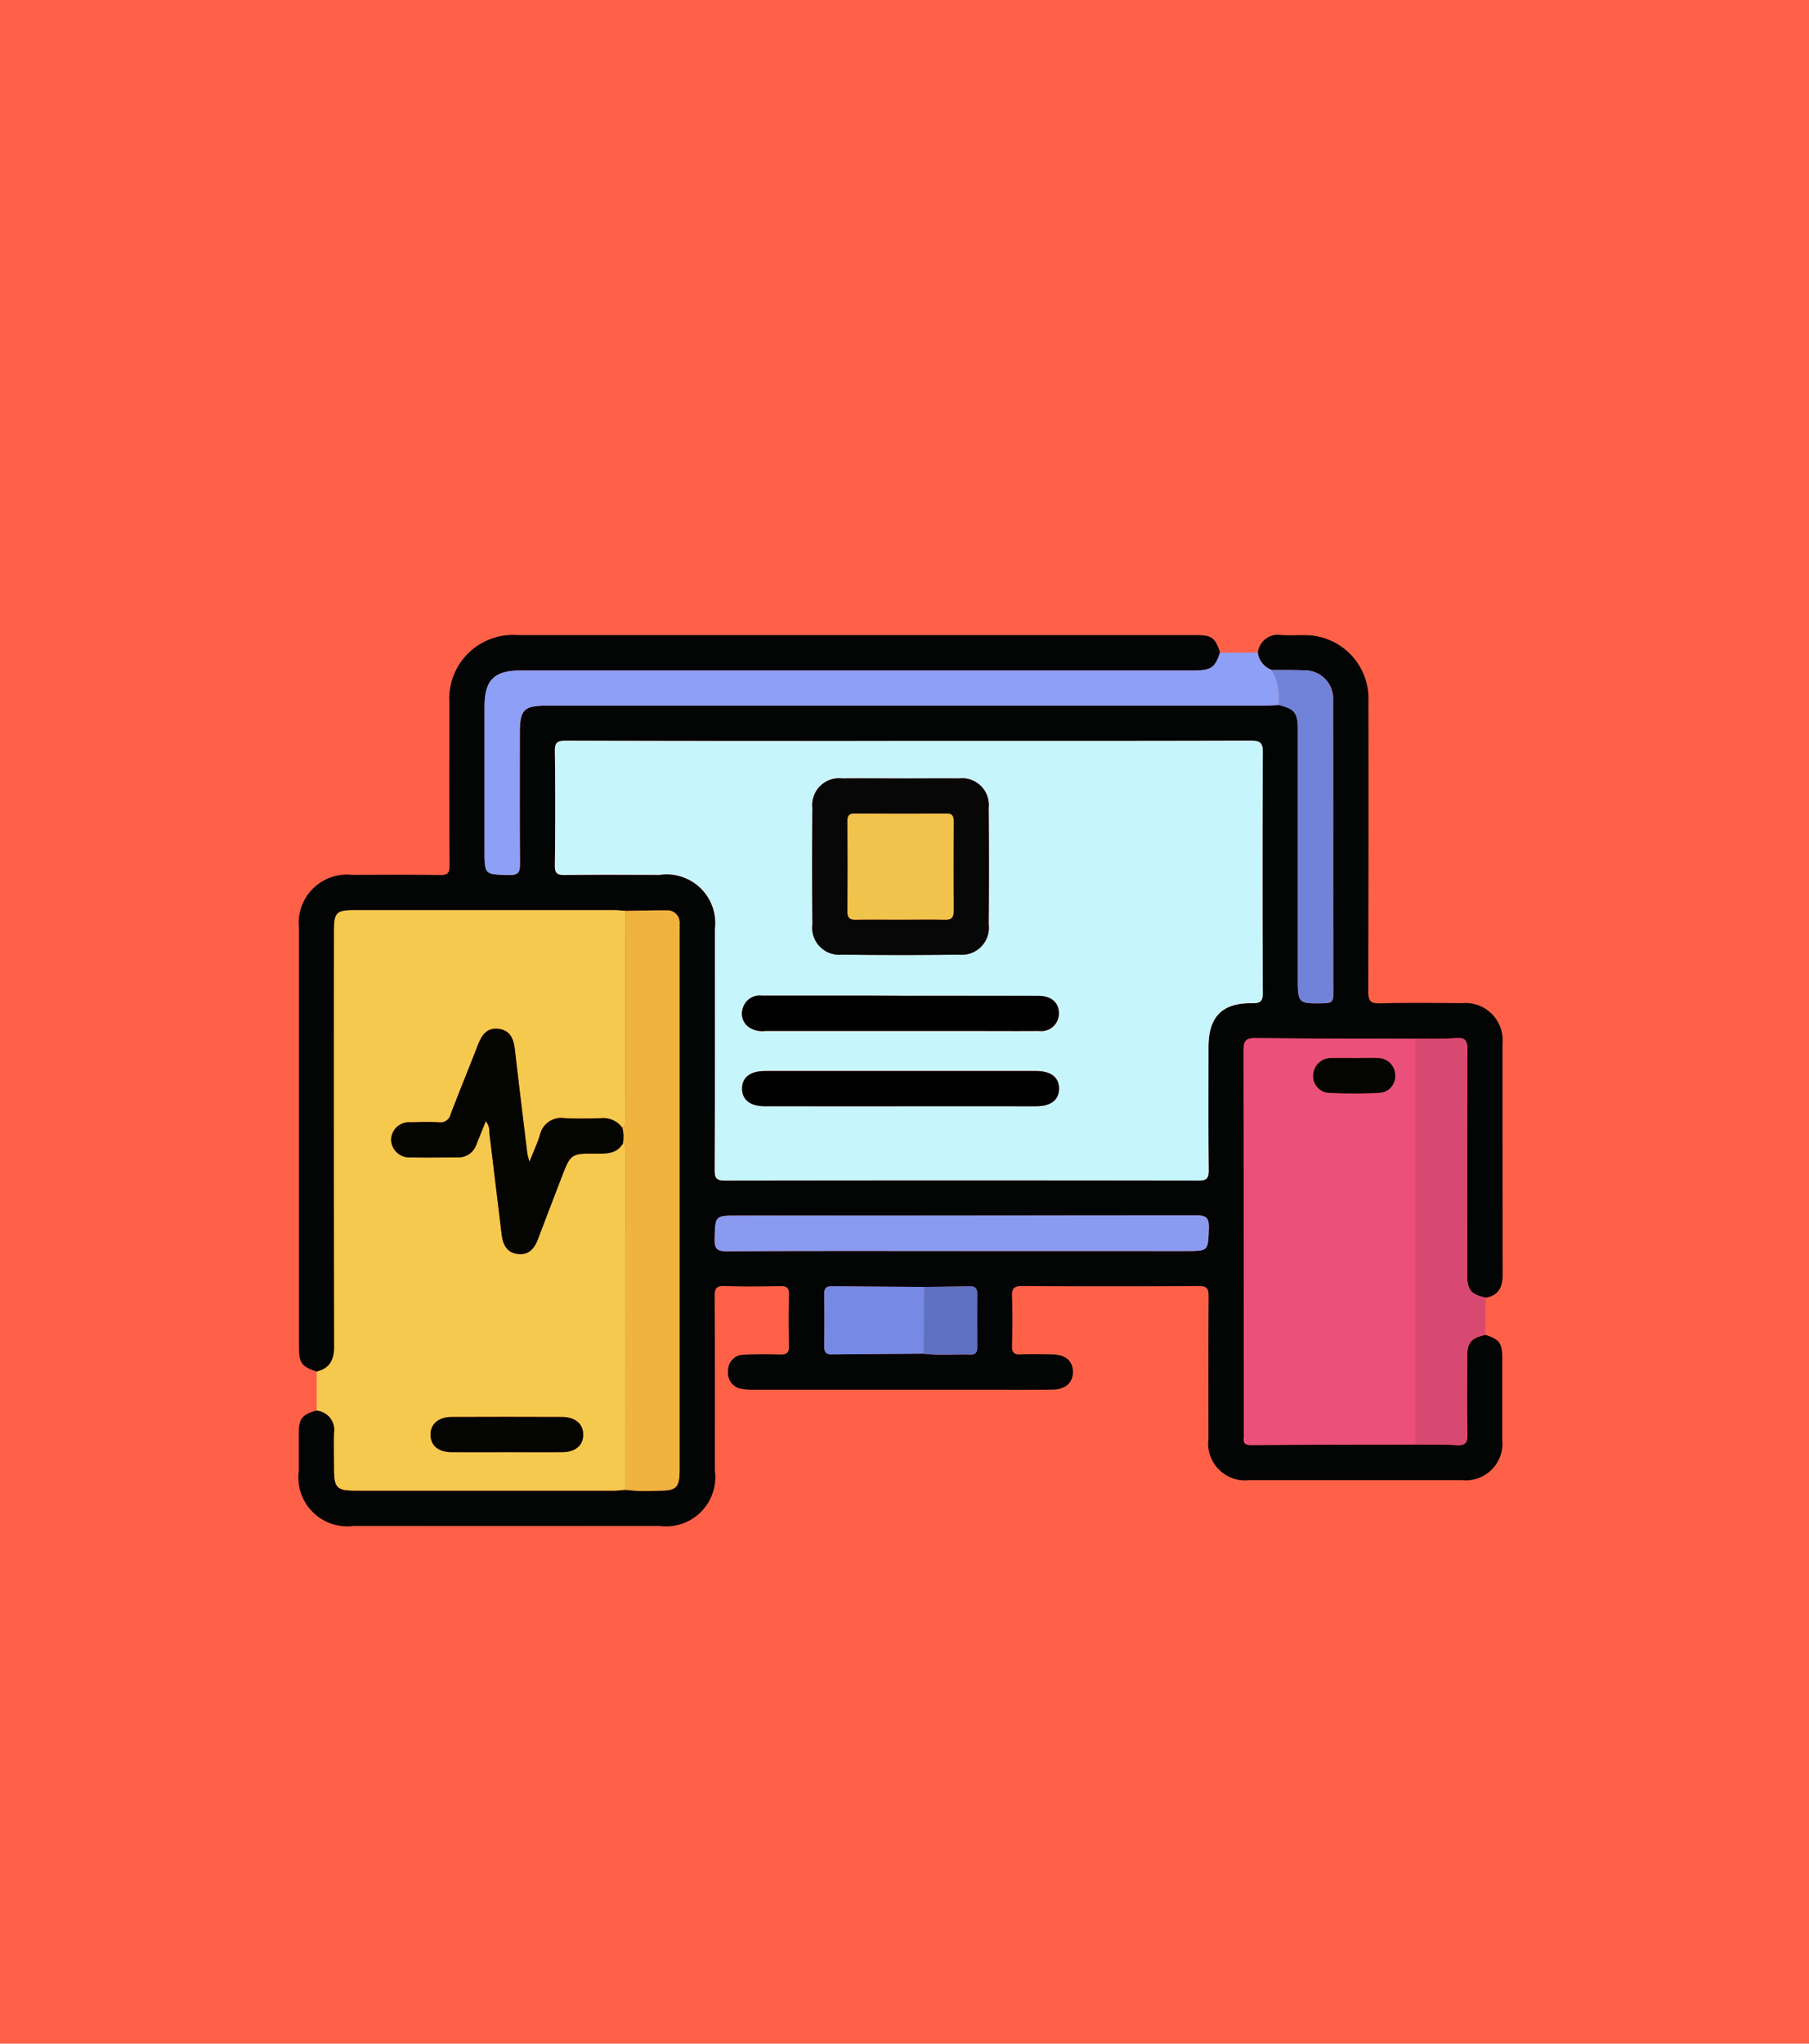 <svg xmlns="http://www.w3.org/2000/svg" width="85" height="96" viewBox="0 0 85 96">
  <g id="Grupo_128092" data-name="Grupo 128092" transform="translate(-1335 -1244)">
    <g id="Grupo_111475" data-name="Grupo 111475" transform="translate(1155 -23)">
      <rect id="Rectángulo_36172" data-name="Rectángulo 36172" width="85" height="96" transform="translate(180 1267)" fill="#ff6148"/>
      <g id="Grupo_108627" data-name="Grupo 108627" transform="translate(194.039 1296.826)">
        <path id="Trazado_165686" data-name="Trazado 165686" d="M3264.418-263.085c.687.226.8.388.8,1.15,0,1.269,0,2.538,0,3.807a1.722,1.722,0,0,1-1.893,1.871q-5,0-9.991,0a1.735,1.735,0,0,1-1.923-1.951c0-2.225-.009-4.451.008-6.676,0-.371-.071-.494-.472-.491q-4.14.029-8.28,0c-.393,0-.5.113-.486.495.029.771.022,1.545,0,2.317-.008.32.105.414.412.4.5-.021.994-.012,1.49,0,.614.011.961.314.962.819s-.344.824-.958.834c-1.049.016-2.1.005-3.146.005q-5.409,0-10.819,0a3.55,3.55,0,0,1-.6-.034.752.752,0,0,1-.68-.855.73.73,0,0,1,.732-.753c.568-.033,1.14-.027,1.71-.011.3.009.425-.071.417-.4-.021-.809-.023-1.619,0-2.428.01-.341-.137-.389-.424-.384-.865.014-1.731.028-2.594-.006-.4-.015-.476.116-.474.489.016,2.722.009,5.444.009,8.166a2.313,2.313,0,0,1-2.608,2.615q-7.176.007-14.352,0a2.3,2.3,0,0,1-2.59-2.576c0-.589,0-1.177,0-1.766,0-.7.166-.9.843-1.077a.913.913,0,0,1,.819,1.048c-.019.55,0,1.1,0,1.651,0,.954.11,1.064,1.083,1.064q6.029,0,12.059,0c.182,0,.364-.026.545-.04a8.9,8.9,0,0,0,1.54.039c.877.008,1.009-.136,1.009-1.03q0-12.6,0-25.208c0-.129,0-.258,0-.386a.574.574,0,0,0-.611-.633c-.642-.005-1.285.015-1.927.025-.183-.011-.366-.031-.549-.031q-6.071,0-12.142,0c-.906,0-1,.1-1,1.021q0,9.738.008,19.476c0,.624-.2,1.027-.819,1.179-.736-.248-.848-.4-.848-1.2q0-9.82,0-19.64a2.267,2.267,0,0,1,2.489-2.5c1.38,0,2.76-.015,4.139.009.37.006.45-.107.448-.458-.015-2.538-.01-5.076-.007-7.613a2.994,2.994,0,0,1,3.211-3.2q15.923,0,31.845,0c.771,0,.92.111,1.156.826-.25.734-.407.835-1.329.835H3219.1c-1.246,0-1.7.453-1.7,1.692q0,3.367,0,6.733c0,1.184,0,1.159,1.166,1.183.446.009.5-.155.5-.536-.017-2.024-.008-4.047-.008-6.071,0-1.177.169-1.349,1.326-1.349q16.812,0,33.624,0c.238,0,.476-.019.715-.03.74.184.893.376.893,1.146q0,5.815,0,11.631c0,1.27,0,1.258,1.274,1.233.323-.006.392-.109.392-.411-.009-4.593,0-9.187-.009-13.78a1.335,1.335,0,0,0-1.391-1.447c-.495-.024-.992-.013-1.488-.017a.991.991,0,0,1-.66-.817.948.948,0,0,1,1.111-.823c.348.023.7,0,1.049.005a2.983,2.983,0,0,1,3.036,3.1q.01,6.813-.009,13.626c0,.452.095.583.562.57,1.286-.037,2.575-.018,3.863-.011a1.743,1.743,0,0,1,1.882,1.894c0,3.623,0,7.245.006,10.868,0,.574-.184.963-.785,1.074-.675-.126-.87-.353-.878-1.03,0-.22,0-.441,0-.661,0-3.324-.007-6.648.01-9.971,0-.4-.088-.553-.514-.525-.64.042-1.284.024-1.927.032-2.5-.008-5,0-7.5-.034-.463-.006-.573.126-.572.578q.023,8.985.01,17.971a1.742,1.742,0,0,1,0,.22c-.034.266.082.345.343.343,2.573-.015,5.146-.019,7.719-.027.64.007,1.281-.008,1.918.03.4.024.535-.081.523-.506-.031-1.206-.013-2.413-.01-3.619C3263.566-262.718,3263.729-262.913,3264.418-263.085Zm-26.382.886c.729.095,1.46.019,2.19.044.238.008.323-.1.321-.331-.005-.841-.007-1.683,0-2.524,0-.257-.1-.359-.356-.352-.712.018-1.425.021-2.138.03-1.447-.009-2.895-.015-4.341-.031-.259,0-.355.09-.352.35q.015,1.237,0,2.474c0,.244.063.378.335.375C3235.143-262.181,3236.589-262.189,3238.036-262.2Zm-.648-28.78q-8.087,0-16.174-.01c-.407,0-.521.087-.515.507.026,1.784.022,3.568,0,5.352,0,.371.109.453.46.448,1.49-.019,2.981-.009,4.471-.008a2.289,2.289,0,0,1,2.588,2.567c0,3.771.006,7.541-.009,11.312,0,.383.094.483.482.483q11.123-.018,22.246,0c.384,0,.488-.093.484-.48-.021-1.931-.01-3.863-.01-5.794,0-1.414.637-2.077,2.042-2.056.415.006.511-.1.509-.51q-.026-5.628,0-11.257c0-.463-.113-.567-.57-.565C3248.06-290.973,3242.724-290.98,3237.388-290.98Zm2.43,23.96h10.546c1.052,0,1.026,0,1.063-1.069.017-.477-.1-.61-.595-.609q-10.767.027-21.534.012c-1.081,0-1.059,0-1.089,1.094-.013.449.095.585.566.583C3232.456-267.029,3236.137-267.02,3239.818-267.02Z" transform="translate(-3208.669 295.96)" fill="#030404"/>
        <path id="Trazado_165687" data-name="Trazado 165687" d="M3226.987-210.3c-.182.014-.364.04-.545.04q-6.029,0-12.059,0c-.972,0-1.083-.111-1.083-1.064,0-.55-.015-1.1,0-1.651a.914.914,0,0,0-.819-1.048l0-1.828c.621-.152.82-.555.819-1.179q-.021-9.738-.008-19.476c0-.92.1-1.021,1-1.021q6.071,0,12.142,0c.183,0,.365.021.548.031q0,4.763,0,9.526c0,.225.1.486-.146.662a1.1,1.1,0,0,0-1-.452c-.569.019-1.14.023-1.71,0a1.021,1.021,0,0,0-1.159.785c-.119.391-.3.764-.491,1.259a3.605,3.605,0,0,1-.1-.378c-.2-1.6-.392-3.208-.577-4.813-.059-.506-.172-.969-.77-1.048-.569-.075-.806.313-.985.774-.418,1.076-.856,2.145-1.269,3.224a.49.49,0,0,1-.559.39c-.439-.031-.882-.017-1.323,0a.842.842,0,0,0-.92.814.855.855,0,0,0,.912.835c.735.017,1.47.007,2.206,0a.894.894,0,0,0,.893-.608c.14-.351.283-.7.438-1.088a.713.713,0,0,1,.164.513q.292,2.406.583,4.812c.058.48.252.863.786.913.506.048.759-.279.922-.709q.547-1.44,1.1-2.875c.438-1.138.439-1.147,1.678-1.134.475,0,.924,0,1.208-.469.165.116.127.293.127.453Q3226.992-218.2,3226.987-210.3Zm-5.57-1.767c.865,0,1.73.005,2.594,0,.614,0,.976-.3.992-.794.017-.516-.361-.858-.992-.86q-2.595-.011-5.189,0c-.632,0-1.009.344-.992.86.016.493.376.789.992.794C3219.687-212.059,3220.552-212.064,3221.417-212.064Z" transform="translate(-3211.64 250.454)" fill="#f5c94e"/>
        <path id="Trazado_165688" data-name="Trazado 165688" d="M3284.442-292.221a.991.991,0,0,0,.66.817,2.7,2.7,0,0,1,.328,1.647c-.238.01-.477.03-.714.03q-16.812,0-33.625,0c-1.157,0-1.326.172-1.326,1.349,0,2.024-.009,4.047.008,6.071,0,.382-.051.546-.5.536-1.166-.024-1.166,0-1.166-1.183q0-3.367,0-6.733c0-1.239.453-1.692,1.7-1.692h31.526c.922,0,1.08-.1,1.329-.835Z" transform="translate(-3239.382 293.048)" fill="#8d9ff6"/>
        <path id="Trazado_165689" data-name="Trazado 165689" d="M3449.034-196.454c-.689.172-.852.367-.854,1.054,0,1.206-.021,2.414.01,3.619.011.425-.123.53-.523.506-.638-.038-1.278-.023-1.918-.03q0-9.526,0-19.053c.643-.008,1.287.011,1.927-.032.426-.028.516.122.514.525-.016,3.324-.01,6.648-.01,9.971,0,.22,0,.441,0,.661.008.677.2.9.878,1.03Q3449.046-197.328,3449.034-196.454Z" transform="translate(-3393.285 229.328)" fill="#d84971"/>
        <path id="Trazado_165690" data-name="Trazado 165690" d="M3279.721-273.5c5.336,0,10.672.006,16.008-.011.457,0,.572.1.57.565q-.032,5.628,0,11.257c0,.411-.094.517-.509.511-1.4-.021-2.042.642-2.042,2.056,0,1.931-.011,3.863.009,5.794,0,.387-.1.481-.484.48q-11.123-.018-22.246,0c-.388,0-.483-.1-.481-.483.015-3.771.009-7.541.009-11.312a2.29,2.29,0,0,0-2.588-2.567c-1.491,0-2.981-.011-4.472.008-.351,0-.464-.078-.46-.448.021-1.784.024-3.568,0-5.352-.006-.421.108-.508.515-.507Q3271.634-273.484,3279.721-273.5Zm-.417,1.762c-.919,0-1.838-.009-2.757,0a1.259,1.259,0,0,0-1.41,1.393q-.026,2.728,0,5.456a1.266,1.266,0,0,0,1.385,1.426q2.757.036,5.513,0a1.268,1.268,0,0,0,1.383-1.429q.023-2.728,0-5.456a1.26,1.26,0,0,0-1.413-1.391C3281.1-271.743,3280.2-271.734,3279.3-271.734Zm.031,10.209h-1.656c-1.637,0-3.274,0-4.912,0a.825.825,0,0,0-.893.583.783.783,0,0,0,.268.891,1.127,1.127,0,0,0,.785.185q4.691,0,9.382,0c1.159,0,2.318.006,3.477,0a.828.828,0,0,0,.935-.85c-.014-.5-.373-.8-.984-.8Q3282.536-261.529,3279.335-261.525Zm-.087,5.189q3.2,0,6.4,0c.691,0,1.072-.3,1.074-.826s-.38-.829-1.07-.829q-6.374,0-12.749,0c-.692,0-1.072.3-1.073.825s.38.829,1.07.829Q3276.075-256.334,3279.248-256.336Z" transform="translate(-3251.001 278.476)" fill="#c7f5fc"/>
        <path id="Trazado_165691" data-name="Trazado 165691" d="M3417.351-210.354q0,9.526,0,19.053c-2.573.007-5.146.012-7.719.027-.261,0-.376-.078-.342-.343a1.789,1.789,0,0,0,0-.22q0-8.985-.01-17.971c0-.452.108-.584.571-.578C3412.353-210.357,3414.852-210.362,3417.351-210.354Zm-2.865.908v0h-.993c-.037,0-.074,0-.11,0a.836.836,0,0,0-.831.795.786.786,0,0,0,.768.843,23.092,23.092,0,0,0,2.312,0,.781.781,0,0,0,.774-.835.81.81,0,0,0-.819-.8C3415.222-209.465,3414.854-209.446,3414.486-209.446Z" transform="translate(-3364.889 229.324)" fill="#ea507a"/>
        <path id="Trazado_165692" data-name="Trazado 165692" d="M3277.52-210.272q0-7.9.008-15.806c0-.16.039-.337-.127-.453a1.754,1.754,0,0,0-.022-.746c.244-.176.146-.437.146-.662q.009-4.763,0-9.526c.643-.01,1.285-.03,1.928-.025a.574.574,0,0,1,.611.633c.005.129,0,.257,0,.386v25.208c0,.894-.132,1.038-1.009,1.03A8.894,8.894,0,0,1,3277.52-210.272Z" transform="translate(-3262.174 250.429)" fill="#f0b33e"/>
        <path id="Trazado_165693" data-name="Trazado 165693" d="M3308.574-171.082c-3.681,0-7.362-.01-11.043.012-.471,0-.579-.133-.566-.583.031-1.093.008-1.094,1.089-1.094q10.767,0,21.534-.012c.5,0,.612.132.6.609-.037,1.068-.01,1.069-1.063,1.069Z" transform="translate(-3277.425 200.022)" fill="#899aef"/>
        <path id="Trazado_165694" data-name="Trazado 165694" d="M3415.6-286.88a2.7,2.7,0,0,0-.328-1.647c.5,0,.993-.007,1.488.017a1.334,1.334,0,0,1,1.391,1.447c.006,4.594,0,9.187.009,13.78,0,.3-.069.4-.392.411-1.274.025-1.274.038-1.274-1.233q0-5.815,0-11.631C3416.5-286.5,3416.345-286.7,3415.6-286.88Z" transform="translate(-3369.557 290.172)" fill="#7083d8"/>
        <path id="Trazado_165695" data-name="Trazado 165695" d="M3324.927-154.534c-1.446.011-2.893.019-4.339.035-.273,0-.338-.131-.335-.375q.013-1.237,0-2.474c0-.26.093-.353.352-.35,1.447.017,2.894.022,4.341.031Q3324.936-156.1,3324.927-154.534Z" transform="translate(-3295.56 188.294)" fill="#7589e5"/>
        <path id="Trazado_165696" data-name="Trazado 165696" d="M3341.379-154.532q.009-1.566.018-3.133c.713-.009,1.426-.012,2.138-.03.259-.007.359.095.356.352-.008.841-.006,1.683,0,2.524,0,.227-.083.339-.321.331C3342.839-154.513,3342.108-154.437,3341.379-154.532Z" transform="translate(-3312.012 188.292)" fill="#5e70c2"/>
        <path id="Trazado_165697" data-name="Trazado 165697" d="M3239.13-207.723a1.761,1.761,0,0,1,.023.746c-.284.464-.732.474-1.208.469-1.239-.013-1.24,0-1.677,1.134q-.553,1.437-1.1,2.875c-.163.43-.416.757-.922.709-.534-.051-.728-.434-.786-.913q-.292-2.406-.583-4.812a.712.712,0,0,0-.164-.513c-.156.387-.3.737-.438,1.088a.894.894,0,0,1-.893.608c-.735,0-1.471.013-2.206,0a.855.855,0,0,1-.912-.835.842.842,0,0,1,.92-.814c.441-.013.884-.027,1.323,0a.49.49,0,0,0,.559-.39c.413-1.078.851-2.147,1.269-3.224.179-.46.416-.849.985-.774.6.079.712.542.77,1.048.185,1.605.382,3.209.577,4.813a3.564,3.564,0,0,0,.1.378c.2-.5.372-.869.491-1.259a1.022,1.022,0,0,1,1.159-.785c.569.024,1.14.019,1.71,0A1.1,1.1,0,0,1,3239.13-207.723Z" transform="translate(-3223.926 230.875)" fill="#040401"/>
        <path id="Trazado_165698" data-name="Trazado 165698" d="M3240.225-128.32c-.865,0-1.73.005-2.594,0-.616,0-.977-.3-.992-.794-.017-.517.36-.858.992-.86q2.594-.011,5.189,0c.631,0,1.01.344.993.86-.016.491-.378.789-.992.794C3241.954-128.315,3241.089-128.32,3240.225-128.32Z" transform="translate(-3230.448 166.71)" fill="#040401"/>
        <path id="Trazado_165699" data-name="Trazado 165699" d="M3321.865-265.506c.9,0,1.8-.009,2.7,0a1.259,1.259,0,0,1,1.412,1.391q.027,2.728,0,5.456a1.268,1.268,0,0,1-1.383,1.429q-2.756.036-5.513,0a1.266,1.266,0,0,1-1.385-1.426q-.023-2.728,0-5.456a1.259,1.259,0,0,1,1.409-1.393C3320.027-265.516,3320.946-265.506,3321.865-265.506Zm-.036,6.629c.7,0,1.4-.014,2.1.006.321.009.408-.109.405-.415-.013-1.4-.009-2.8,0-4.194,0-.238-.04-.376-.328-.374q-2.153.016-4.307,0c-.266,0-.349.095-.348.354q.014,2.125,0,4.25c0,.292.1.384.385.378C3320.43-258.887,3321.129-258.877,3321.829-258.877Z" transform="translate(-3293.562 272.248)" fill="#070707"/>
        <path id="Trazado_165700" data-name="Trazado 165700" d="M3310.3-219.365q3.2,0,6.4,0c.611,0,.97.3.984.8a.828.828,0,0,1-.935.85c-1.159.009-2.318,0-3.477,0q-4.692,0-9.383,0a1.128,1.128,0,0,1-.785-.185.783.783,0,0,1-.268-.891.824.824,0,0,1,.893-.583c1.637,0,3.274,0,4.912,0Z" transform="translate(-3281.969 236.316)" fill="#010101"/>
        <path id="Trazado_165701" data-name="Trazado 165701" d="M3310.218-201.739q-3.173,0-6.347,0c-.69,0-1.071-.3-1.07-.829s.381-.825,1.073-.825q6.375,0,12.749,0c.69,0,1.072.3,1.07.829s-.383.825-1.074.826Q3313.419-201.737,3310.218-201.739Z" transform="translate(-3281.971 223.879)" fill="#010101"/>
        <path id="Trazado_165702" data-name="Trazado 165702" d="M3425.994-206.159c.367,0,.736-.019,1.1,0a.81.81,0,0,1,.819.8.781.781,0,0,1-.774.835,23.092,23.092,0,0,1-2.312,0,.786.786,0,0,1-.768-.843.836.836,0,0,1,.831-.795c.037,0,.073,0,.11,0h.992Z" transform="translate(-3376.396 226.036)" fill="#040401"/>
        <path id="Trazado_165703" data-name="Trazado 165703" d="M3327.669-253.052c-.7,0-1.4-.01-2.1,0-.285.006-.387-.086-.385-.378q.018-2.125,0-4.25c0-.26.083-.356.348-.354q2.154.014,4.307,0c.288,0,.329.136.328.374-.006,1.4-.01,2.8,0,4.194,0,.306-.085.424-.405.415C3329.069-253.065,3328.369-253.052,3327.669-253.052Z" transform="translate(-3299.403 266.423)" fill="#efc34c"/>
      </g>
    </g>
  </g>
</svg>
